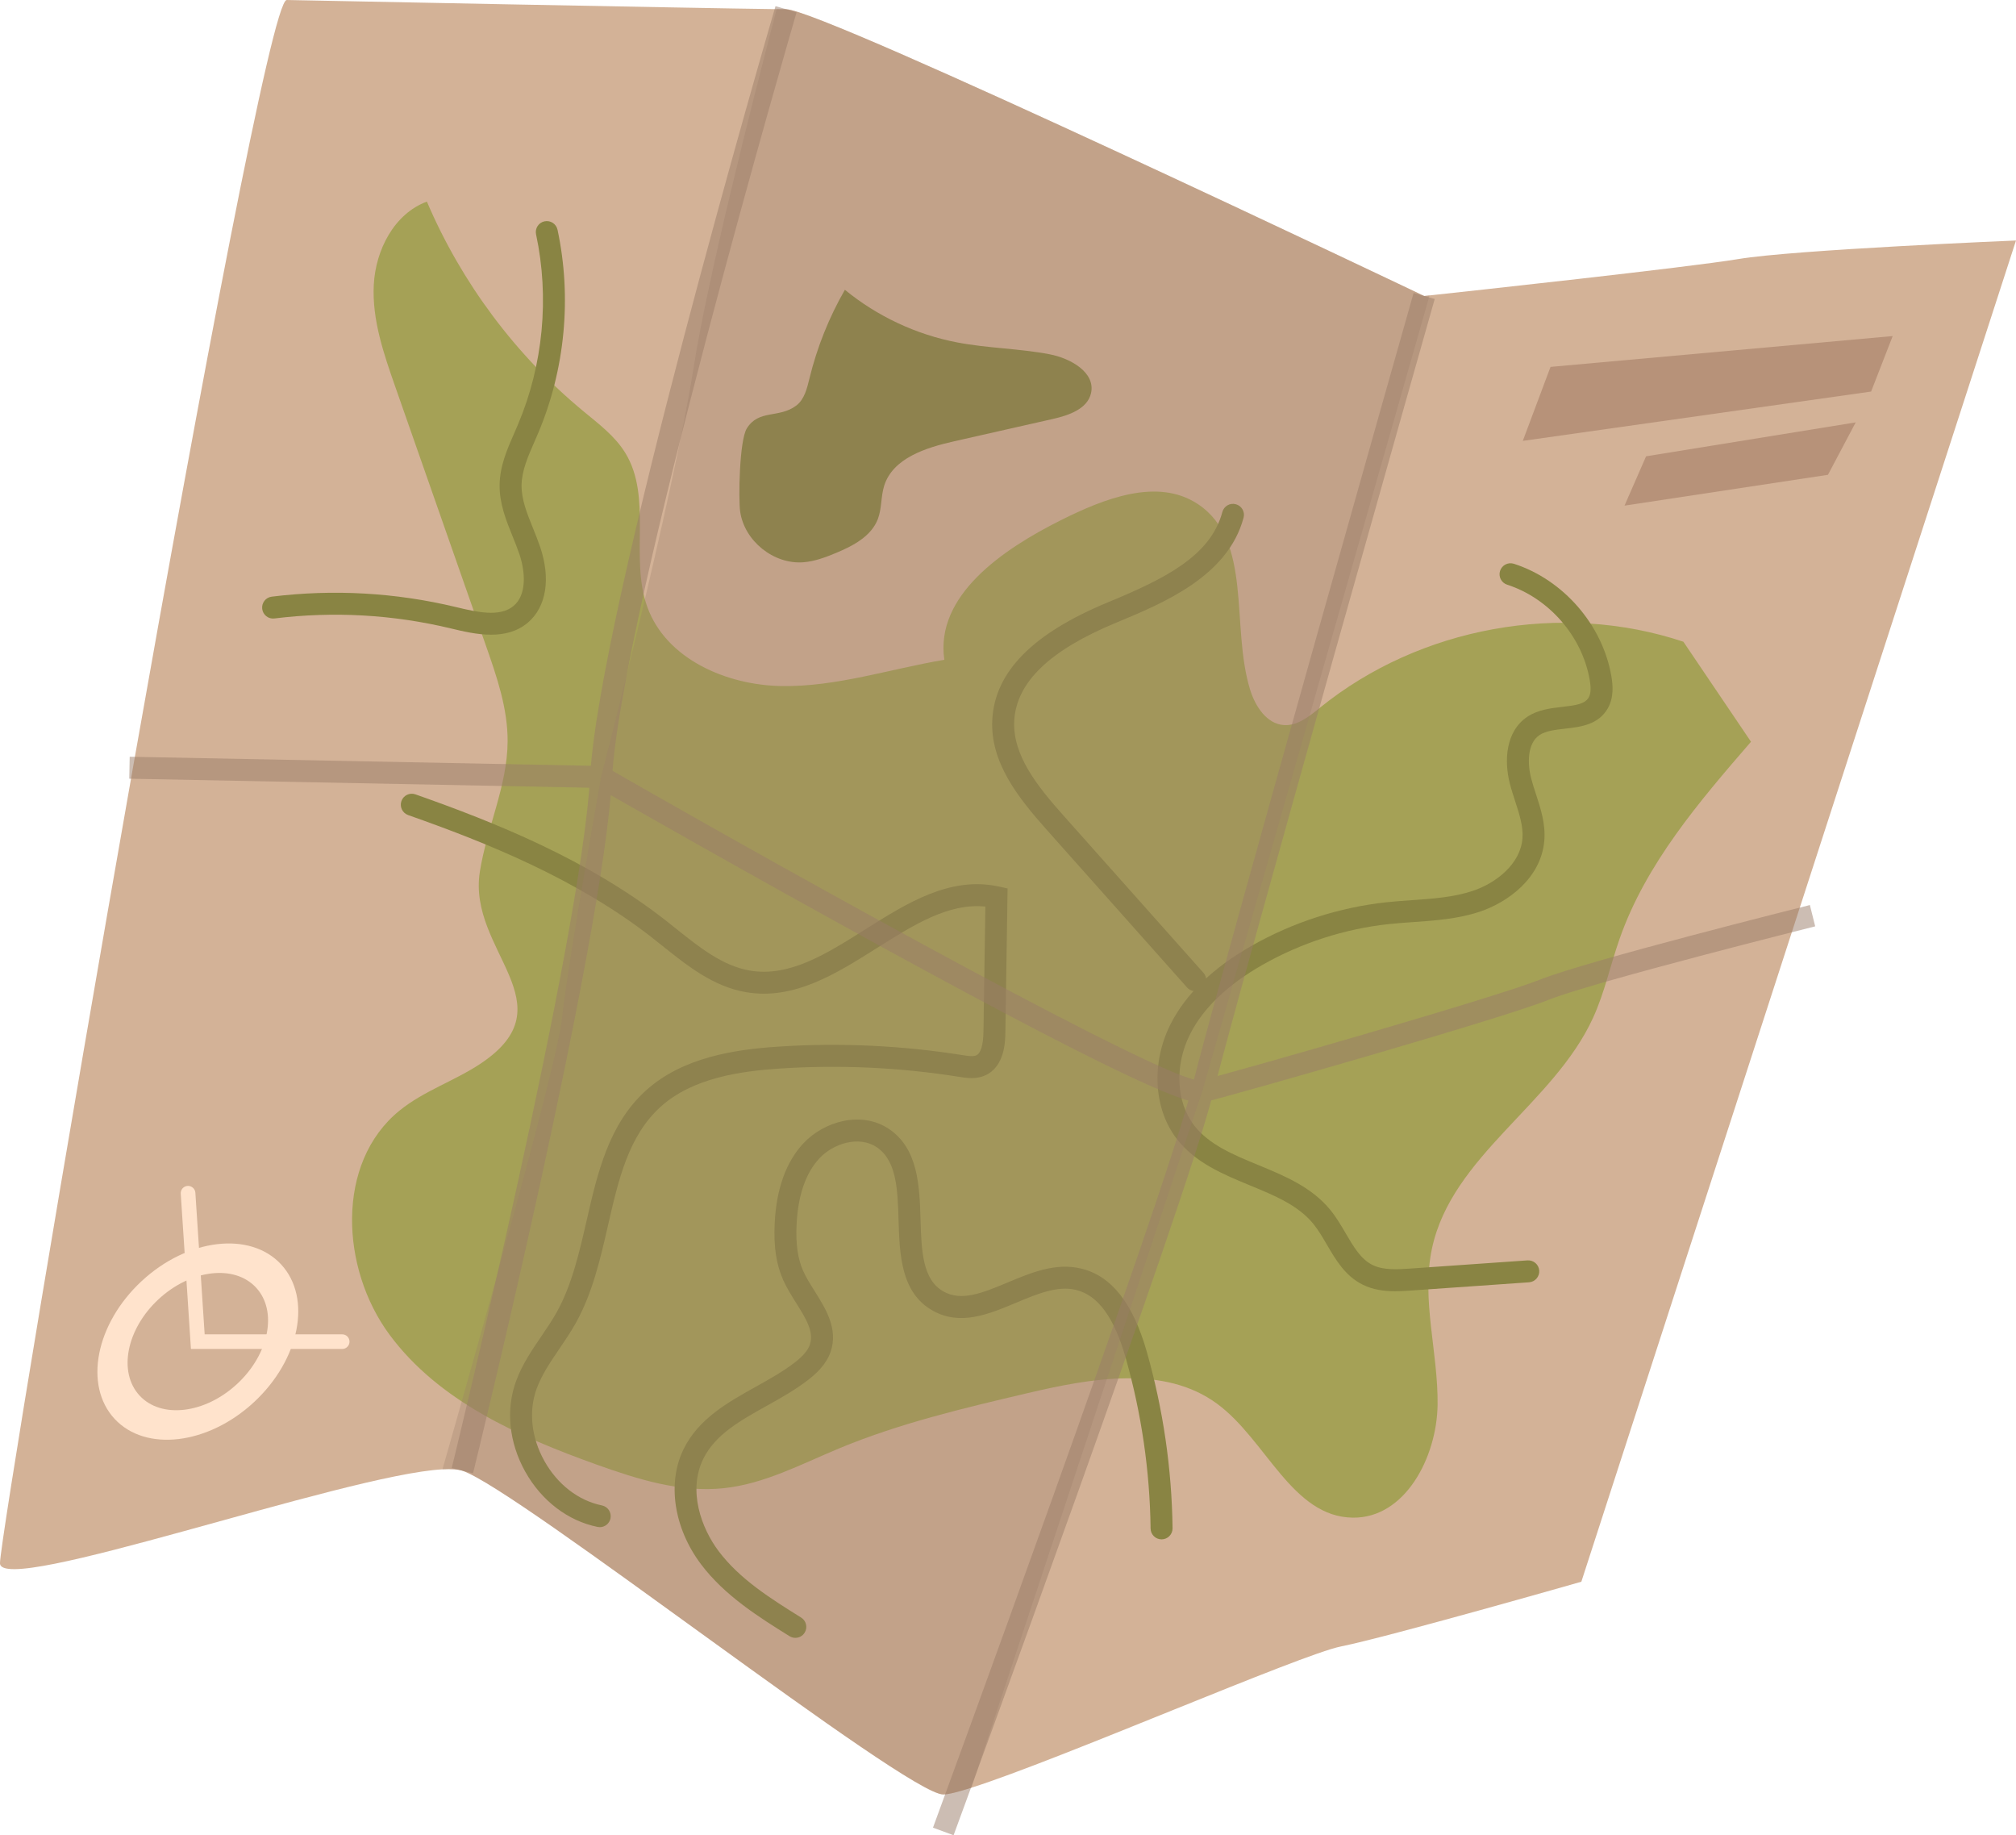 <svg id="_лой_2" xmlns="http://www.w3.org/2000/svg" width="1080" height="982.93" viewBox="0 0 1080 982.93"><g id="Tourism17_573921992"><g id="Tourism17_573921992-2"><path d="M1080 128.8l-232.85 718.35s-104.05 29.73-128.8 34.67c-21.49 4.27-151 60.75-197.94 75.66-7.22 2.31-12.47 3.61-15.1 3.61-19.81.0-227.87-163.51-257.6-173.39-2.39-.78-6-1.02-10.67-.75-52.79 2.94-237.05 68.48-237.05 50.28C0 817.42 138.72.0 153.59.0c0 0 222.06 4.43 262.5 4.9 2.27.04 3.96.04 5.02.04 19.81.0 341.84 153.59 341.84 153.59.0.0 1.02-.12 2.9-.31 20.08-2.16 138.37-14.98 165.51-19.49 29.73-4.98 148.64-9.92 148.64-9.92z" fill="#d3b297"/><path d="M257.05 466.95c3.72-23.61 14.78-46.04 14.89-69.94.08-17.6-5.81-34.62-11.63-51.23-16.2-46.25-32.4-92.51-48.6-138.76-6.17-17.63-12.43-35.81-11.47-54.46.96-18.65 10.94-38.11 28.45-44.58 18.51 43.4 47.55 82.27 83.92 112.34 8.14 6.73 16.83 13.23 22.36 22.24 14.69 23.96 2.25 56.11 11.81 82.54 10.06 27.79 42.22 41.83 71.76 42.34 29.55.51 58.2-9.18 87.35-14.06-5.01-34.46 31.25-59.17 62.39-74.75 23.11-11.56 51.71-22.93 73.3-8.74 29.77 19.57 17.61 65.47 28.13 99.51 2.75 8.9 8.85 18.34 18.14 18.94 7.34.47 13.64-4.76 19.36-9.38 53.46-43.24 129.36-56.99 194.6-35.26 12.07 17.86 24.15 35.71 36.22 53.57-27.82 32.15-56.26 65.32-70.35 105.43-4.95 14.09-8.05 28.86-14.27 42.45-21.12 46.14-75.69 73.88-86.28 123.51-5.85 27.43 3.37 55.72 3 83.76-.37 28.04-17.38 60.79-45.42 60.42-32.55-.42-46.4-41.62-72.6-60.94-28.29-20.87-67.61-13.75-101.83-5.71-34.18 8.04-68.53 16.13-100.95 29.63-20.13 8.38-39.89 18.94-61.58 21.24-23.19 2.46-46.22-4.8-68.17-12.66-41.68-14.92-84.48-33.9-110.84-69.47-26.36-35.56-29.07-92.18 5.27-120.1 13.01-10.58 29.51-15.88 43.48-25.19 47.75-31.83-7.1-60.43-.44-102.69z" fill="#a5a156"/><path d="M396.51 273.94c2.23 15.77 17.92 28.4 33.8 27.21 6.08-.46 11.89-2.65 17.53-4.99 9.17-3.81 18.95-8.94 22.46-18.22 2.13-5.65 1.56-11.99 3.36-17.75 4.63-14.79 22.22-20.38 37.33-23.8 17.68-4 35.36-8 53.04-12 8.53-1.93 18.63-5.37 20.47-13.92 2.38-11.03-10.99-18.55-22.07-20.69-16.36-3.15-33.19-3.23-49.56-6.36-22.01-4.21-42.93-14-60.25-28.21-8.5 14.79-14.9 30.79-18.95 47.36-1.32 5.4-2.69 11.34-7.14 14.68-9.24 6.92-20.07 1.88-26.46 12.23-4.01 6.5-4.5 37.81-3.56 44.46z" fill="#898443"/><path d="M830.64 196.5 815.78 236.13 1002.38 209.71 1013.94 179.99 830.64 196.5z" fill="#b79279"/><path d="M881.83 244.39 994.13 226.22 979.26 254.3 870.27 270.81 881.83 244.39z" fill="#b79279"/><ellipse cx="105.96" cy="718.57" rx="60.83" ry="44.23" transform="translate(-460.31 263.7) rotate(-42.84)" fill="#ffe3cc"/><ellipse cx="105.96" cy="718.57" rx="42.54" ry="30.94" transform="translate(-460.31 263.69) rotate(-42.84)" fill="#d3b297"/><path d="M183.31 722.49H102.29l-5.46-83.17c-.14-2.16 1.5-4.03 3.66-4.17 2.12-.13 4.03 1.5 4.17 3.66l4.98 75.84h73.68c2.17.0 3.92 1.75 3.92 3.92s-1.76 3.92-3.92 3.92z" fill="#ffe3cc"/><path d="M747.54 691.57c-5.78.0-11.93-.71-17.62-3.57-9.33-4.68-14.32-13.22-19.15-21.48-2.34-4-4.55-7.77-7.17-11-8.12-9.98-20.68-15.16-33.98-20.64-14.39-5.94-29.27-12.07-39.21-24.92-12.37-16-13.76-40.58-3.45-61.18 8.08-16.15 22.72-30.35 43.49-42.19 22.09-12.58 47.11-20.66 72.39-23.36 4.5-.48 9.06-.8 13.47-1.11 11.5-.81 22.37-1.57 32.61-4.96 12.49-4.13 25.57-14.39 26.67-28 .52-6.48-1.63-13.1-3.92-20.11-.99-3.04-2.01-6.18-2.83-9.39-3.14-12.24-2.29-28.09 9.5-35.85 5.69-3.75 12.57-4.53 18.63-5.22 7.45-.85 12.11-1.55 14.13-5.05 1.48-2.57 1.01-6.59.53-9.39-4-23.26-21.77-43.75-44.23-51-3.09-1-4.79-4.31-3.79-7.41 1-3.09 4.32-4.78 7.41-3.79 26.51 8.56 47.49 32.75 52.21 60.2.79 4.59 1.45 11.38-1.92 17.24-5.07 8.85-14.6 9.93-23 10.89-5.22.6-10.15 1.16-13.5 3.36-6.63 4.37-6.61 15.17-4.58 23.1.73 2.84 1.65 5.67 2.63 8.67 2.54 7.8 5.16 15.87 4.46 24.69-1.63 20.28-19.71 33.26-34.7 38.22-11.64 3.86-23.77 4.7-35.49 5.53-4.31.3-8.76.62-13.05 1.07-23.67 2.53-47.12 10.1-67.81 21.88-18.72 10.67-31.77 23.2-38.8 37.23-8.33 16.64-7.43 36.21 2.24 48.71 8.02 10.37 20.83 15.65 34.38 21.24 14.07 5.8 28.62 11.8 38.63 24.1 3.19 3.92 5.74 8.28 8.2 12.48 4.15 7.09 8.06 13.79 14.27 16.9 5.9 2.96 13.65 2.42 20.49 1.95l62.63-4.37c3.26-.2 6.05 2.22 6.28 5.46.22 3.24-2.22 6.05-5.46 6.28l-62.63 4.37c-2.79.19-5.82.4-8.96.4z" fill="#898443"/><path d="M426.07 877.21c-1.06.0-2.14-.29-3.11-.89-16.28-10.15-34.74-21.66-47.44-38.56-14.61-19.44-18.22-43.71-9.21-61.83 8.04-16.16 23.57-24.83 38.59-33.21 7.22-4.03 14.69-8.19 20.96-13.07 4.43-3.44 6.98-6.47 8.01-9.52 2.31-6.87-2.2-14.06-7.42-22.38-2.44-3.89-4.96-7.91-6.86-12.14-3.72-8.28-5.18-17.91-4.59-30.29.88-18.48 6.05-32.94 15.37-42.95 10.89-11.7 31.08-17.75 46-7.62 15.62 10.6 16.23 30.71 16.77 48.44.5 16.55.98 32.19 12.33 38.53 9.74 5.43 21.09.69 34.23-4.8 12.69-5.31 25.82-10.8 39.5-7.49 16.25 3.92 27.76 18.53 35.18 44.64 8.73 30.72 13.37 62.49 13.78 94.43.04 3.25-2.56 5.92-5.81 5.96h-.08c-3.21.0-5.84-2.59-5.88-5.81-.4-30.91-4.89-61.65-13.33-91.37-6.16-21.67-14.86-33.59-26.62-36.42-9.94-2.41-20.76 2.12-32.2 6.91-14.64 6.12-29.77 12.46-44.51 4.22-17.18-9.59-17.8-30.23-18.36-48.44-.5-16.38-.97-31.84-11.62-39.07-9.57-6.5-23.43-2-30.78 5.9-7.37 7.92-11.49 19.87-12.23 35.5-.5 10.46.63 18.37 3.57 24.9 1.57 3.49 3.77 6.99 6.1 10.71 5.95 9.48 12.69 20.23 8.6 32.39-2.37 7.03-7.95 11.96-11.94 15.07-6.98 5.42-14.84 9.81-22.44 14.05-14.07 7.85-27.37 15.27-33.79 28.17-8.56 17.22-1 37.43 8.08 49.52 11.38 15.15 28.1 25.57 44.26 35.65 2.76 1.72 3.6 5.35 1.88 8.1-1.11 1.79-3.03 2.77-5 2.77z" fill="#898443"/><path d="M640.35 530.87c-1.62.0-3.23-.67-4.4-1.97l-75.13-84.39c-15.48-17.39-30.49-36.29-29.23-59.15 1.41-25.56 21.63-46.07 61.81-62.72 29.84-12.36 55.06-24.53 61.43-48.42.84-3.14 4.06-5.02 7.2-4.17 3.14.84 5.01 4.06 4.17 7.2-8.38 31.45-43.01 45.79-68.29 56.26-35.58 14.73-53.43 31.9-54.57 52.49-1.02 18.39 12.42 35.12 26.27 50.68l75.13 84.39c2.16 2.43 1.94 6.15-.48 8.31-1.12 1-2.52 1.49-3.91 1.49z" fill="#898443"/><path d="M321.31 817.92c-.39.0-.78-.04-1.17-.12-15.92-3.23-30.05-14.02-38.76-29.6-8.71-15.58-10.5-33.26-4.91-48.51 3.26-8.89 8.48-16.56 13.53-23.98 2.96-4.35 5.76-8.46 8.18-12.8 8.17-14.6 12.18-32.15 16.07-49.13 5.8-25.38 11.8-51.63 31.75-69.7 19.86-18 48.25-22.02 70.77-23.51 33.02-2.19 66.33-.65 99.02 4.56 2.55.41 5.44.87 7.13.13 2.49-1.09 3.82-5.38 3.93-12.75l1.03-66.96c-19.68-2.03-38.38 9.76-58.09 22.19-21.83 13.78-44.41 28.01-70.05 23.67-17.53-2.97-31.35-14.02-44.72-24.7-1.99-1.59-3.97-3.18-5.95-4.72-40.23-31.37-88.51-50.69-130.42-65.45-3.07-1.08-4.67-4.44-3.6-7.5 1.08-3.06 4.44-4.68 7.5-3.59 42.81 15.07 92.18 34.86 133.75 67.27 2.02 1.57 4.04 3.19 6.06 4.81 12.2 9.75 24.82 19.83 39.34 22.29 21.21 3.6 40.93-8.85 61.8-22.02 22.33-14.09 45.42-28.67 71.57-22.99l4.71 1.02-1.18 76.87c-.08 5.1-.29 18.66-10.98 23.34-4.85 2.12-9.97 1.31-13.7.71-31.81-5.08-64.24-6.56-96.39-4.44-20.61 1.37-46.47 4.93-63.65 20.49-17.2 15.59-22.53 38.91-28.18 63.6-4.07 17.79-8.27 36.18-17.27 52.26-2.68 4.78-5.75 9.3-8.72 13.67-4.86 7.15-9.45 13.89-12.21 21.41-4.41 12.03-2.9 26.15 4.13 38.73 7.03 12.58 18.27 21.26 30.83 23.81 3.19.65 5.24 3.75 4.6 6.94-.57 2.79-3.02 4.71-5.76 4.71z" fill="#898443"/><path d="M263.07 339.93c-7.54.0-15.19-1.83-21.61-3.37-31.02-7.44-62.79-9.22-94.43-5.32-3.24.43-6.16-1.9-6.56-5.12-.4-3.23 1.89-6.16 5.12-6.56 33.05-4.07 66.23-2.2 98.62 5.56 11.04 2.64 23.55 5.64 30.96-.63 7.14-6.04 6.26-18.31 3.05-27.79-1.04-3.07-2.27-6.1-3.56-9.31-3.51-8.67-7.13-17.64-7.01-27.65.12-10.17 4.09-19.2 7.92-27.94.65-1.48 1.3-2.96 1.92-4.44 13.49-31.85 16.93-68.02 9.69-101.84-.68-3.18 1.34-6.3 4.52-6.98 3.17-.68 6.3 1.35 6.98 4.52 7.74 36.16 4.06 74.83-10.36 108.88-.64 1.52-1.31 3.05-1.98 4.58-3.51 8.01-6.83 15.58-6.93 23.36-.09 7.64 2.94 15.15 6.16 23.1 1.3 3.22 2.65 6.56 3.8 9.95 5.77 17.02 3.3 32.18-6.6 40.55-5.76 4.87-12.68 6.45-19.69 6.45z" fill="#898443"/><g opacity=".5"><path d="M253.42 789.09l-11.43-2.81c.69-2.82 69.28-282.87 74.15-370.48 4.93-88.83 95.46-399.34 99.31-412.51l11.29 3.3c-.94 3.21-94 322.38-98.86 409.87-4.93 88.7-71.63 361.08-74.47 372.63z" fill="#997b67"/><path d="M510.85 982.93l-11.04-4.06c1.24-3.37 123.91-337.26 138.53-395.72 14.71-58.86 117.91-422.56 118.94-426.23l11.32 3.21c-1.04 3.67-104.18 367.19-118.85 425.87-14.77 59.08-133.84 383.16-138.9 396.93z" fill="#997b67"/><path d="M643.05 590.61c-7.38.0-32.69-7.9-170.28-83.24-71.61-39.21-141.98-79.44-152.37-85.38l-251.15-4.93.23-11.76 254.16 4.98 1.31.75c113.14 64.92 299.11 167.64 317.94 167.76 22.1-5.57 158.12-44.52 182.26-54.18 24.85-9.94 139.55-38.66 144.43-39.88l2.85 11.41c-1.18.3-118.79 29.74-142.91 39.39-25.71 10.28-166.51 50.35-184.06 54.74-.62.15-1.32.33-2.42.33z" fill="#997b67"/></g><path d="M765.85 158.21 644.03 584.57l-123.62 372.9c-7.22 2.31-12.47 3.61-15.1 3.61-19.81.0-227.87-163.51-257.6-173.39-2.39-.78-6-1.02-10.67-.75 21.73-76.13 61.22-216.61 63.93-240.77 3.73-33.45 21.06-130.05 21.06-130.05.0.0 38.4-148.6 49.53-219.2 7.57-47.93 30.55-138.68 44.51-192.02 2.27.04 3.96.04 5.02.04 19.81.0 341.84 153.59 341.84 153.59.0.0 1.02-.12 2.9-.31z" fill="#997b67" opacity=".3"/></g></g></svg>